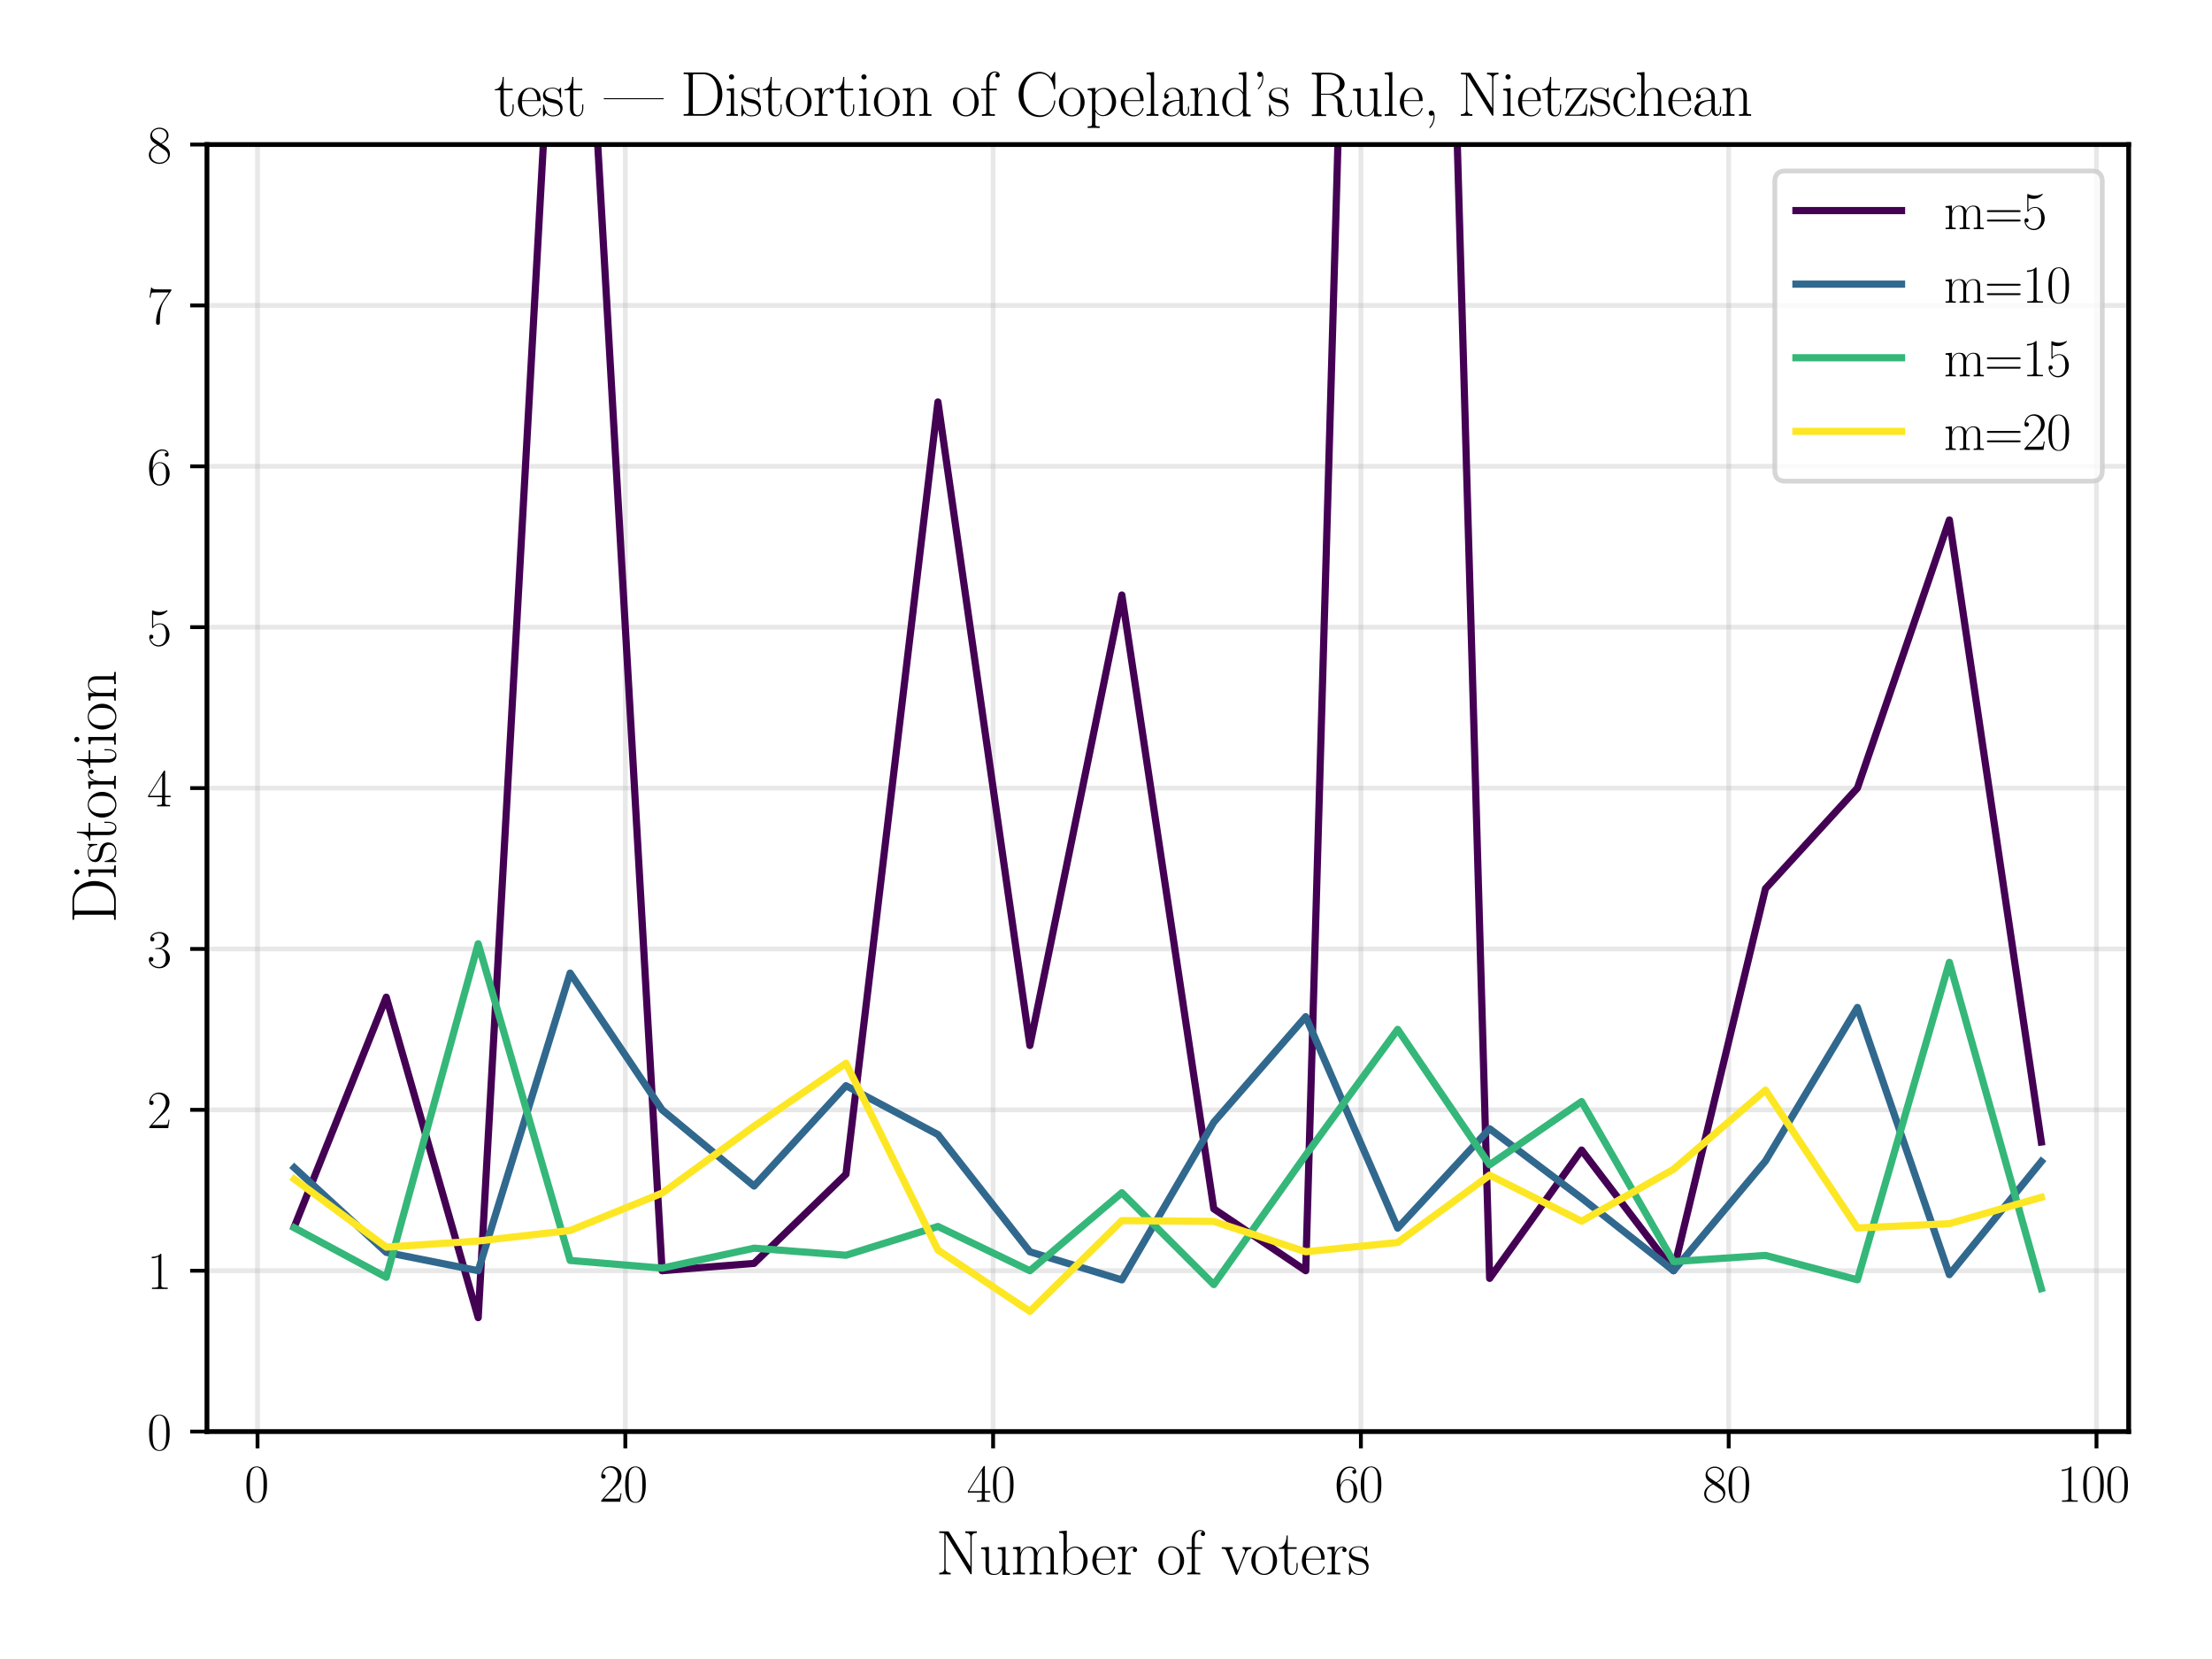 <?xml version="1.0" encoding="utf-8" standalone="no"?>
<!DOCTYPE svg PUBLIC "-//W3C//DTD SVG 1.1//EN"
  "http://www.w3.org/Graphics/SVG/1.1/DTD/svg11.dtd">
<svg xmlns:xlink="http://www.w3.org/1999/xlink" width="460.8pt" height="345.6pt" viewBox="0 0 460.8 345.6" xmlns="http://www.w3.org/2000/svg" version="1.1">
 <defs>
  <style type="text/css">*{stroke-linejoin: round; stroke-linecap: butt}</style>
 </defs>
 <g id="figure_1">
  <g id="patch_1">
   <path d="M 0 345.6 
L 460.8 345.6 
L 460.8 0 
L 0 0 
z
" style="fill: #ffffff"/>
  </g>
  <g id="axes_1">
   <g id="patch_2">
    <path d="M 43.112 298.226 
L 443.441 298.226 
L 443.441 30.114 
L 43.112 30.114 
z
" style="fill: #ffffff"/>
   </g>
   <g id="PolyCollection_1">
    <path d="M 61.309 255.572 
L 61.309 255.572 
L 80.463 207.738 
L 99.618 274.487 
L 118.772 -70.428 
L 137.927 264.712 
L 157.081 263.189 
L 176.236 244.604 
L 195.39 83.737 
L 214.545 217.793 
L 233.699 123.953 
L 252.854 251.822 
L 272.008 264.712 
L 291.163 -405.569 
L 310.317 266.308 
L 329.472 239.577 
L 348.626 264.712 
L 367.781 185.117 
L 386.935 164.17 
L 406.09 108.313 
L 425.244 237.901 
L 425.244 237.901 
L 425.244 237.901 
L 406.09 108.313 
L 386.935 164.17 
L 367.781 185.117 
L 348.626 264.712 
L 329.472 239.577 
L 310.317 266.308 
L 291.163 -405.569 
L 272.008 264.712 
L 252.854 251.822 
L 233.699 123.953 
L 214.545 217.793 
L 195.39 83.737 
L 176.236 244.604 
L 157.081 263.189 
L 137.927 264.712 
L 118.772 -70.428 
L 99.618 274.487 
L 80.463 207.738 
L 61.309 255.572 
z
" clip-path="url(#p82795c306a)" style="fill: #440154; fill-opacity: 0.2; stroke: #440154; stroke-opacity: 0.2"/>
   </g>
   <g id="PolyCollection_2">
    <defs>
     <path id="m42f9fbafd5" d="M 61.309 -102.337 
L 61.309 -102.337 
L 80.463 -84.718 
L 99.618 -80.888 
L 118.772 -142.889 
L 137.927 -114.402 
L 157.081 -98.527 
L 176.236 -119.429 
L 195.39 -109.246 
L 214.545 -84.83 
L 233.699 -78.973 
L 252.854 -111.824 
L 272.008 -133.805 
L 291.163 -89.759 
L 310.317 -110.459 
L 329.472 -96.023 
L 348.626 -80.888 
L 367.781 -103.738 
L 386.935 -135.729 
L 406.09 -80.07 
L 425.244 -103.629 
L 425.244 -103.629 
L 425.244 -103.629 
L 406.09 -80.07 
L 386.935 -135.729 
L 367.781 -103.738 
L 348.626 -80.888 
L 329.472 -96.023 
L 310.317 -110.459 
L 291.163 -89.759 
L 272.008 -133.805 
L 252.854 -111.824 
L 233.699 -78.973 
L 214.545 -84.83 
L 195.39 -109.246 
L 176.236 -119.429 
L 157.081 -98.527 
L 137.927 -114.402 
L 118.772 -142.889 
L 99.618 -80.888 
L 80.463 -84.718 
L 61.309 -102.337 
z
" style="stroke: #31688e; stroke-opacity: 0.2"/>
    </defs>
    <g clip-path="url(#p82795c306a)">
     <use xlink:href="#m42f9fbafd5" x="0" y="345.6" style="fill: #31688e; fill-opacity: 0.2; stroke: #31688e; stroke-opacity: 0.2"/>
    </g>
   </g>
   <g id="PolyCollection_3">
    <defs>
     <path id="mf0f7c6aa44" d="M 61.309 -89.825 
L 61.309 -89.825 
L 80.463 -79.52 
L 99.618 -148.997 
L 118.772 -83.027 
L 137.927 -81.428 
L 157.081 -85.58 
L 176.236 -84.11 
L 195.39 -90.104 
L 214.545 -80.888 
L 233.699 -97.137 
L 252.854 -77.998 
L 272.008 -104.976 
L 291.163 -131.159 
L 310.317 -102.958 
L 329.472 -116.12 
L 348.626 -82.785 
L 367.781 -84.079 
L 386.935 -78.991 
L 406.09 -145.123 
L 425.244 -77.164 
L 425.244 -77.164 
L 425.244 -77.164 
L 406.09 -145.123 
L 386.935 -78.991 
L 367.781 -84.079 
L 348.626 -82.785 
L 329.472 -116.12 
L 310.317 -102.958 
L 291.163 -131.159 
L 272.008 -104.976 
L 252.854 -77.998 
L 233.699 -97.137 
L 214.545 -80.888 
L 195.39 -90.104 
L 176.236 -84.11 
L 157.081 -85.58 
L 137.927 -81.428 
L 118.772 -83.027 
L 99.618 -148.997 
L 80.463 -79.52 
L 61.309 -89.825 
z
" style="stroke: #35b779; stroke-opacity: 0.2"/>
    </defs>
    <g clip-path="url(#p82795c306a)">
     <use xlink:href="#mf0f7c6aa44" x="0" y="345.6" style="fill: #35b779; fill-opacity: 0.2; stroke: #35b779; stroke-opacity: 0.2"/>
    </g>
   </g>
   <g id="PolyCollection_4">
    <defs>
     <path id="m99afc58ea3" d="M 61.309 -99.965 
L 61.309 -99.965 
L 80.463 -85.803 
L 99.618 -87.075 
L 118.772 -89.266 
L 137.927 -97.046 
L 157.081 -110.982 
L 176.236 -124.103 
L 195.39 -85.197 
L 214.545 -72.417 
L 233.699 -91.326 
L 252.854 -91.158 
L 272.008 -84.83 
L 291.163 -86.767 
L 310.317 -100.787 
L 329.472 -91.2 
L 348.626 -102.016 
L 367.781 -118.505 
L 386.935 -89.79 
L 406.09 -90.684 
L 425.244 -96.175 
L 425.244 -96.175 
L 425.244 -96.175 
L 406.09 -90.684 
L 386.935 -89.79 
L 367.781 -118.505 
L 348.626 -102.016 
L 329.472 -91.2 
L 310.317 -100.787 
L 291.163 -86.767 
L 272.008 -84.83 
L 252.854 -91.158 
L 233.699 -91.326 
L 214.545 -72.417 
L 195.39 -85.197 
L 176.236 -124.103 
L 157.081 -110.982 
L 137.927 -97.046 
L 118.772 -89.266 
L 99.618 -87.075 
L 80.463 -85.803 
L 61.309 -99.965 
z
" style="stroke: #fde725; stroke-opacity: 0.2"/>
    </defs>
    <g clip-path="url(#p82795c306a)">
     <use xlink:href="#m99afc58ea3" x="0" y="345.6" style="fill: #fde725; fill-opacity: 0.2; stroke: #fde725; stroke-opacity: 0.2"/>
    </g>
   </g>
   <g id="matplotlib.axis_1">
    <g id="xtick_1">
     <g id="line2d_1">
      <path d="M 53.647 298.226 
L 53.647 30.114 
" clip-path="url(#p82795c306a)" style="fill: none; stroke: #b0b0b0; stroke-opacity: 0.3; stroke-linecap: square"/>
     </g>
     <g id="line2d_2">
      <defs>
       <path id="m69ac34894f" d="M 0 0 
L 0 3.5 
" style="stroke: #000000; stroke-width: 0.8"/>
      </defs>
      <g>
       <use xlink:href="#m69ac34894f" x="53.647" y="298.226" style="stroke: #000000; stroke-width: 0.8"/>
      </g>
     </g>
     <g id="text_1">
      <!-- $\mathdefault{0}$ -->
      <g transform="translate(50.907 312.837) scale(0.11 -0.11)">
       <defs>
        <path id="CMR17-30" d="M 2688 2025 
C 2688 2416 2682 3080 2413 3591 
C 2176 4039 1798 4198 1466 4198 
C 1158 4198 768 4058 525 3597 
C 269 3118 243 2524 243 2025 
C 243 1661 250 1106 448 619 
C 723 -39 1216 -128 1466 -128 
C 1760 -128 2208 -7 2470 600 
C 2662 1042 2688 1559 2688 2025 
z
M 1466 -26 
C 1056 -26 813 325 723 812 
C 653 1188 653 1738 653 2096 
C 653 2588 653 2997 736 3387 
C 858 3929 1216 4096 1466 4096 
C 1728 4096 2067 3923 2189 3400 
C 2272 3036 2278 2607 2278 2096 
C 2278 1680 2278 1169 2202 792 
C 2067 95 1690 -26 1466 -26 
z
" transform="scale(0.016)"/>
       </defs>
       <use xlink:href="#CMR17-30" transform="scale(0.996)"/>
      </g>
     </g>
    </g>
    <g id="xtick_2">
     <g id="line2d_3">
      <path d="M 130.265 298.226 
L 130.265 30.114 
" clip-path="url(#p82795c306a)" style="fill: none; stroke: #b0b0b0; stroke-opacity: 0.3; stroke-linecap: square"/>
     </g>
     <g id="line2d_4">
      <g>
       <use xlink:href="#m69ac34894f" x="130.265" y="298.226" style="stroke: #000000; stroke-width: 0.8"/>
      </g>
     </g>
     <g id="text_2">
      <!-- $\mathdefault{20}$ -->
      <g transform="translate(124.785 312.837) scale(0.11 -0.11)">
       <defs>
        <path id="CMR17-32" d="M 2669 989 
L 2554 989 
C 2490 536 2438 459 2413 420 
C 2381 369 1920 369 1830 369 
L 602 369 
C 832 619 1280 1072 1824 1597 
C 2214 1967 2669 2402 2669 3035 
C 2669 3790 2067 4224 1395 4224 
C 691 4224 262 3604 262 3030 
C 262 2780 448 2748 525 2748 
C 589 2748 781 2787 781 3010 
C 781 3207 614 3264 525 3264 
C 486 3264 448 3258 422 3245 
C 544 3790 915 4058 1306 4058 
C 1862 4058 2227 3617 2227 3035 
C 2227 2479 1901 2000 1536 1584 
L 262 146 
L 262 0 
L 2515 0 
L 2669 989 
z
" transform="scale(0.016)"/>
       </defs>
       <use xlink:href="#CMR17-32" transform="scale(0.996)"/>
       <use xlink:href="#CMR17-30" transform="translate(45.69 0) scale(0.996)"/>
      </g>
     </g>
    </g>
    <g id="xtick_3">
     <g id="line2d_5">
      <path d="M 206.883 298.226 
L 206.883 30.114 
" clip-path="url(#p82795c306a)" style="fill: none; stroke: #b0b0b0; stroke-opacity: 0.3; stroke-linecap: square"/>
     </g>
     <g id="line2d_6">
      <g>
       <use xlink:href="#m69ac34894f" x="206.883" y="298.226" style="stroke: #000000; stroke-width: 0.8"/>
      </g>
     </g>
     <g id="text_3">
      <!-- $\mathdefault{40}$ -->
      <g transform="translate(201.403 312.837) scale(0.11 -0.11)">
       <defs>
        <path id="CMR17-34" d="M 2150 4122 
C 2150 4256 2144 4256 2029 4256 
L 128 1254 
L 128 1088 
L 1779 1088 
L 1779 457 
C 1779 224 1766 160 1318 160 
L 1197 160 
L 1197 0 
C 1402 0 1747 0 1965 0 
C 2182 0 2528 0 2733 0 
L 2733 160 
L 2611 160 
C 2163 160 2150 224 2150 457 
L 2150 1088 
L 2803 1088 
L 2803 1254 
L 2150 1254 
L 2150 4122 
z
M 1798 3703 
L 1798 1254 
L 256 1254 
L 1798 3703 
z
" transform="scale(0.016)"/>
       </defs>
       <use xlink:href="#CMR17-34" transform="scale(0.996)"/>
       <use xlink:href="#CMR17-30" transform="translate(45.69 0) scale(0.996)"/>
      </g>
     </g>
    </g>
    <g id="xtick_4">
     <g id="line2d_7">
      <path d="M 283.501 298.226 
L 283.501 30.114 
" clip-path="url(#p82795c306a)" style="fill: none; stroke: #b0b0b0; stroke-opacity: 0.3; stroke-linecap: square"/>
     </g>
     <g id="line2d_8">
      <g>
       <use xlink:href="#m69ac34894f" x="283.501" y="298.226" style="stroke: #000000; stroke-width: 0.8"/>
      </g>
     </g>
     <g id="text_4">
      <!-- $\mathdefault{60}$ -->
      <g transform="translate(278.022 312.837) scale(0.11 -0.11)">
       <defs>
        <path id="CMR17-36" d="M 678 2176 
C 678 3690 1395 4032 1811 4032 
C 1946 4032 2272 4009 2400 3776 
C 2298 3776 2106 3776 2106 3553 
C 2106 3381 2246 3323 2336 3323 
C 2394 3323 2566 3348 2566 3560 
C 2566 3954 2246 4179 1805 4179 
C 1043 4179 243 3390 243 1984 
C 243 253 966 -128 1478 -128 
C 2099 -128 2688 427 2688 1283 
C 2688 2081 2170 2662 1517 2662 
C 1126 2662 838 2407 678 1960 
L 678 2176 
z
M 1478 25 
C 691 25 691 1200 691 1436 
C 691 1896 909 2560 1504 2560 
C 1613 2560 1926 2560 2138 2120 
C 2253 1870 2253 1609 2253 1289 
C 2253 944 2253 690 2118 434 
C 1978 171 1773 25 1478 25 
z
" transform="scale(0.016)"/>
       </defs>
       <use xlink:href="#CMR17-36" transform="scale(0.996)"/>
       <use xlink:href="#CMR17-30" transform="translate(45.69 0) scale(0.996)"/>
      </g>
     </g>
    </g>
    <g id="xtick_5">
     <g id="line2d_9">
      <path d="M 360.119 298.226 
L 360.119 30.114 
" clip-path="url(#p82795c306a)" style="fill: none; stroke: #b0b0b0; stroke-opacity: 0.3; stroke-linecap: square"/>
     </g>
     <g id="line2d_10">
      <g>
       <use xlink:href="#m69ac34894f" x="360.119" y="298.226" style="stroke: #000000; stroke-width: 0.8"/>
      </g>
     </g>
     <g id="text_5">
      <!-- $\mathdefault{80}$ -->
      <g transform="translate(354.64 312.837) scale(0.11 -0.11)">
       <defs>
        <path id="CMR17-38" d="M 1741 2264 
C 2144 2467 2554 2773 2554 3263 
C 2554 3841 1990 4179 1472 4179 
C 890 4179 378 3759 378 3180 
C 378 3021 416 2747 666 2505 
C 730 2442 998 2251 1171 2130 
C 883 1983 211 1634 211 934 
C 211 279 838 -128 1459 -128 
C 2144 -128 2720 362 2720 1010 
C 2720 1590 2330 1857 2074 2029 
L 1741 2264 
z
M 902 2822 
C 851 2854 595 3051 595 3351 
C 595 3739 998 4032 1459 4032 
C 1965 4032 2336 3676 2336 3262 
C 2336 2669 1670 2331 1638 2331 
C 1632 2331 1626 2331 1574 2370 
L 902 2822 
z
M 2080 1519 
C 2176 1449 2483 1240 2483 851 
C 2483 381 2010 25 1472 25 
C 890 25 448 438 448 940 
C 448 1443 838 1862 1280 2060 
L 2080 1519 
z
" transform="scale(0.016)"/>
       </defs>
       <use xlink:href="#CMR17-38" transform="scale(0.996)"/>
       <use xlink:href="#CMR17-30" transform="translate(45.69 0) scale(0.996)"/>
      </g>
     </g>
    </g>
    <g id="xtick_6">
     <g id="line2d_11">
      <path d="M 436.737 298.226 
L 436.737 30.114 
" clip-path="url(#p82795c306a)" style="fill: none; stroke: #b0b0b0; stroke-opacity: 0.3; stroke-linecap: square"/>
     </g>
     <g id="line2d_12">
      <g>
       <use xlink:href="#m69ac34894f" x="436.737" y="298.226" style="stroke: #000000; stroke-width: 0.8"/>
      </g>
     </g>
     <g id="text_6">
      <!-- $\mathdefault{100}$ -->
      <g transform="translate(428.518 312.837) scale(0.11 -0.11)">
       <defs>
        <path id="CMR17-31" d="M 1702 4058 
C 1702 4192 1696 4192 1606 4192 
C 1357 3916 979 3827 621 3827 
C 602 3827 570 3827 563 3808 
C 557 3795 557 3782 557 3648 
C 755 3648 1088 3686 1344 3839 
L 1344 461 
C 1344 236 1331 160 781 160 
L 589 160 
L 589 0 
C 896 0 1216 0 1523 0 
C 1830 0 2150 0 2458 0 
L 2458 160 
L 2266 160 
C 1715 160 1702 230 1702 458 
L 1702 4058 
z
" transform="scale(0.016)"/>
       </defs>
       <use xlink:href="#CMR17-31" transform="scale(0.996)"/>
       <use xlink:href="#CMR17-30" transform="translate(45.69 0) scale(0.996)"/>
       <use xlink:href="#CMR17-30" transform="translate(91.381 0) scale(0.996)"/>
      </g>
     </g>
    </g>
    <g id="text_7">
     <!-- Number of voters -->
     <g transform="translate(194.984 327.962) scale(0.13 -0.13)">
      <defs>
       <path id="CMR17-4e" d="M 1312 4250 
C 1267 4320 1261 4320 1139 4320 
L 326 4320 
L 326 4160 
L 448 4160 
C 704 4160 819 4129 838 4122 
L 838 610 
C 838 451 838 153 326 153 
L 326 -13 
C 474 0 742 0 902 0 
C 1062 0 1331 0 1478 -13 
L 1478 153 
C 966 153 966 451 966 610 
L 966 4033 
C 1011 3995 1011 3982 1056 3919 
L 3430 76 
C 3475 0 3494 0 3526 0 
C 3590 0 3590 19 3590 139 
L 3590 3705 
C 3590 3863 3590 4160 4102 4160 
L 4102 4326 
C 3955 4320 3686 4320 3526 4320 
C 3366 4320 3098 4320 2950 4326 
L 2950 4160 
C 3462 4160 3462 3862 3462 3703 
L 3462 763 
L 1312 4250 
z
" transform="scale(0.016)"/>
       <path id="CMR17-75" d="M 1882 2693 
L 1882 2528 
C 2259 2528 2317 2489 2317 2186 
L 2317 1032 
C 2317 500 2029 38 1555 38 
C 1030 38 986 348 986 678 
L 986 2763 
L 211 2693 
L 211 2528 
C 467 2528 640 2528 646 2274 
L 646 1058 
C 646 633 646 361 813 183 
C 896 101 1056 -64 1517 -64 
C 2061 -64 2272 377 2323 506 
L 2330 506 
L 2330 -63 
L 3091 -63 
L 3091 128 
C 2714 128 2656 166 2656 473 
L 2656 2763 
L 1882 2693 
z
" transform="scale(0.016)"/>
       <path id="CMR17-6d" d="M 4326 1933 
C 4326 2252 4269 2790 3507 2790 
C 3072 2790 2771 2496 2656 2151 
L 2650 2151 
C 2573 2676 2195 2790 1837 2790 
C 1331 2790 1069 2400 973 2144 
L 966 2144 
L 966 2790 
L 211 2720 
L 211 2554 
C 589 2554 646 2515 646 2208 
L 646 428 
C 646 184 621 153 211 153 
L 211 -13 
C 365 0 646 0 813 0 
C 979 0 1267 0 1421 -13 
L 1421 153 
C 1011 153 986 178 986 428 
L 986 1658 
C 986 2247 1344 2688 1792 2688 
C 2266 2688 2317 2266 2317 1958 
L 2317 428 
C 2317 184 2291 153 1882 153 
L 1882 -13 
C 2035 0 2317 0 2483 0 
C 2650 0 2938 0 3091 -13 
L 3091 153 
C 2682 153 2656 178 2656 428 
L 2656 1658 
C 2656 2247 3014 2688 3462 2688 
C 3936 2688 3987 2266 3987 1958 
L 3987 428 
C 3987 184 3962 153 3552 153 
L 3552 -13 
C 3706 0 3987 0 4154 0 
C 4320 0 4608 0 4762 -13 
L 4762 153 
C 4352 153 4326 178 4326 428 
L 4326 1933 
z
" transform="scale(0.016)"/>
       <path id="CMR17-62" d="M 960 4396 
L 198 4326 
L 198 4160 
C 576 4160 634 4122 634 3817 
L 634 -13 
L 749 -13 
L 934 441 
C 1120 141 1395 -64 1766 -64 
C 2406 -64 3053 500 3053 1370 
C 3053 2188 2477 2790 1830 2790 
C 1434 2790 1152 2579 960 2330 
L 960 4396 
z
M 973 2004 
C 973 2118 973 2138 1062 2272 
C 1312 2657 1670 2688 1792 2688 
C 1984 2688 2643 2585 2643 1376 
C 2643 108 1888 38 1734 38 
C 1536 38 1248 114 1043 486 
C 973 608 973 621 973 735 
L 973 2004 
z
" transform="scale(0.016)"/>
       <path id="CMR17-65" d="M 2438 1472 
C 2464 1498 2464 1511 2464 1576 
C 2464 2238 2118 2816 1389 2816 
C 710 2816 173 2169 173 1383 
C 173 551 781 -64 1459 -64 
C 2176 -64 2458 607 2458 740 
C 2458 784 2419 784 2406 784 
C 2362 784 2355 771 2330 696 
C 2189 265 1837 51 1504 51 
C 1229 51 954 203 781 480 
C 582 803 582 1176 582 1472 
L 2438 1472 
z
M 589 1568 
C 634 2505 1126 2714 1382 2714 
C 1818 2714 2112 2297 2118 1568 
L 589 1568 
z
" transform="scale(0.016)"/>
       <path id="CMR17-72" d="M 960 1497 
C 960 2112 1222 2688 1702 2688 
C 1747 2688 1792 2682 1837 2662 
C 1837 2662 1696 2617 1696 2452 
C 1696 2298 1818 2234 1914 2234 
C 1990 2234 2131 2279 2131 2458 
C 2131 2663 1926 2790 1709 2790 
C 1222 2790 1011 2317 947 2093 
L 941 2093 
L 941 2790 
L 198 2720 
L 198 2554 
C 576 2554 634 2515 634 2208 
L 634 428 
C 634 184 608 153 198 153 
L 198 -13 
C 352 0 646 0 813 0 
C 998 0 1325 0 1498 -13 
L 1498 153 
C 1037 153 960 153 960 440 
L 960 1497 
z
" transform="scale(0.016)"/>
       <path id="CMR17-6f" d="M 2758 1356 
C 2758 2176 2163 2816 1466 2816 
C 768 2816 173 2176 173 1356 
C 173 551 768 -64 1466 -64 
C 2163 -64 2758 551 2758 1356 
z
M 1466 51 
C 1165 51 909 230 762 480 
C 602 767 582 1126 582 1408 
C 582 1677 595 2010 762 2298 
C 890 2509 1139 2714 1466 2714 
C 1754 2714 1997 2554 2150 2330 
C 2349 2029 2349 1607 2349 1408 
C 2349 1158 2336 775 2163 467 
C 1984 173 1709 51 1466 51 
z
" transform="scale(0.016)"/>
       <path id="CMR17-66" d="M 979 2560 
L 1709 2560 
L 1709 2725 
L 966 2725 
L 966 3494 
C 966 4022 1235 4352 1510 4352 
C 1594 4352 1690 4327 1754 4282 
C 1702 4269 1568 4225 1568 4067 
C 1568 3901 1696 3850 1786 3850 
C 1875 3850 2003 3901 2003 4067 
C 2003 4308 1773 4454 1517 4454 
C 1152 4454 653 4156 653 3481 
L 653 2725 
L 141 2725 
L 141 2560 
L 653 2560 
L 653 427 
C 653 184 627 153 218 153 
L 218 -13 
C 371 0 666 0 832 0 
C 1018 0 1344 0 1517 -13 
L 1517 153 
C 1056 153 979 153 979 439 
L 979 2560 
z
" transform="scale(0.016)"/>
       <path id="CMR17-76" d="M 2502 2163 
C 2560 2304 2662 2560 3034 2560 
L 3034 2726 
C 2912 2726 2752 2726 2630 2726 
C 2496 2726 2285 2726 2157 2732 
L 2157 2566 
C 2317 2553 2406 2477 2406 2311 
C 2406 2253 2406 2240 2368 2151 
L 1664 377 
L 902 2286 
C 864 2369 864 2381 864 2407 
C 864 2560 1075 2560 1171 2560 
L 1171 2732 
C 1018 2726 736 2726 576 2726 
C 403 2726 205 2726 64 2732 
L 64 2560 
C 307 2560 442 2560 518 2362 
L 1446 44 
C 1485 -51 1491 -64 1549 -64 
C 1606 -64 1613 -51 1651 44 
L 2502 2163 
z
" transform="scale(0.016)"/>
       <path id="CMR17-74" d="M 966 2560 
L 1862 2560 
L 1862 2725 
L 966 2725 
L 966 3904 
L 851 3904 
C 838 3245 614 2668 70 2668 
L 70 2560 
L 627 2560 
L 627 771 
C 627 650 627 -64 1370 -64 
C 1747 -64 1965 306 1965 777 
L 1965 1140 
L 1850 1140 
L 1850 783 
C 1850 344 1677 51 1408 51 
C 1222 51 966 178 966 758 
L 966 2560 
z
" transform="scale(0.016)"/>
       <path id="CMR17-73" d="M 1978 2697 
C 1978 2813 1971 2819 1933 2819 
C 1907 2819 1901 2813 1824 2717 
C 1805 2691 1747 2626 1728 2601 
C 1523 2819 1235 2819 1126 2819 
C 416 2819 160 2447 160 2076 
C 160 1498 813 1365 998 1325 
C 1402 1243 1542 1217 1677 1101 
C 1760 1025 1901 884 1901 654 
C 1901 384 1747 38 1158 38 
C 602 38 403 460 288 1021 
C 269 1110 269 1117 218 1117 
C 166 1117 160 1110 160 983 
L 160 63 
C 160 -51 166 -58 205 -58 
C 237 -58 243 -51 275 0 
C 314 57 410 211 448 276 
C 576 103 800 -64 1158 -64 
C 1792 -64 2131 283 2131 784 
C 2131 1112 1958 1285 1875 1362 
C 1683 1561 1459 1606 1190 1657 
C 838 1735 390 1825 390 2217 
C 390 2383 480 2737 1126 2737 
C 1811 2737 1850 2094 1862 1888 
C 1869 1856 1901 1849 1920 1849 
C 1978 1849 1978 1869 1978 1978 
L 1978 2697 
z
" transform="scale(0.016)"/>
      </defs>
      <use xlink:href="#CMR17-4e" transform="scale(0.996)"/>
      <use xlink:href="#CMR17-75" transform="translate(69.072 0) scale(0.996)"/>
      <use xlink:href="#CMR17-6d" transform="translate(119.968 0) scale(0.996)"/>
      <use xlink:href="#CMR17-62" transform="translate(194.285 0) scale(0.996)"/>
      <use xlink:href="#CMR17-65" transform="translate(247.783 0) scale(0.996)"/>
      <use xlink:href="#CMR17-72" transform="translate(288.268 0) scale(0.996)"/>
      <use xlink:href="#CMR17-6f" transform="translate(353.625 0) scale(0.996)"/>
      <use xlink:href="#CMR17-66" transform="translate(399.316 0) scale(0.996)"/>
      <use xlink:href="#CMR17-76" transform="translate(456.865 0) scale(0.996)"/>
      <use xlink:href="#CMR17-6f" transform="translate(502.556 0) scale(0.996)"/>
      <use xlink:href="#CMR17-74" transform="translate(548.246 0) scale(0.996)"/>
      <use xlink:href="#CMR17-65" transform="translate(583.527 0) scale(0.996)"/>
      <use xlink:href="#CMR17-72" transform="translate(624.012 0) scale(0.996)"/>
      <use xlink:href="#CMR17-73" transform="translate(659.293 0) scale(0.996)"/>
     </g>
    </g>
   </g>
   <g id="matplotlib.axis_2">
    <g id="ytick_1">
     <g id="line2d_13">
      <path d="M 43.112 298.226 
L 443.441 298.226 
" clip-path="url(#p82795c306a)" style="fill: none; stroke: #b0b0b0; stroke-opacity: 0.3; stroke-linecap: square"/>
     </g>
     <g id="line2d_14">
      <defs>
       <path id="m4cbd71f988" d="M 0 0 
L -3.5 0 
" style="stroke: #000000; stroke-width: 0.8"/>
      </defs>
      <g>
       <use xlink:href="#m4cbd71f988" x="43.112" y="298.226" style="stroke: #000000; stroke-width: 0.8"/>
      </g>
     </g>
     <g id="text_8">
      <!-- $\mathdefault{0}$ -->
      <g transform="translate(30.632 302.032) scale(0.11 -0.11)">
       <use xlink:href="#CMR17-30" transform="scale(0.996)"/>
      </g>
     </g>
    </g>
    <g id="ytick_2">
     <g id="line2d_15">
      <path d="M 43.112 264.712 
L 443.441 264.712 
" clip-path="url(#p82795c306a)" style="fill: none; stroke: #b0b0b0; stroke-opacity: 0.3; stroke-linecap: square"/>
     </g>
     <g id="line2d_16">
      <g>
       <use xlink:href="#m4cbd71f988" x="43.112" y="264.712" style="stroke: #000000; stroke-width: 0.8"/>
      </g>
     </g>
     <g id="text_9">
      <!-- $\mathdefault{1}$ -->
      <g transform="translate(30.632 268.518) scale(0.11 -0.11)">
       <use xlink:href="#CMR17-31" transform="scale(0.996)"/>
      </g>
     </g>
    </g>
    <g id="ytick_3">
     <g id="line2d_17">
      <path d="M 43.112 231.198 
L 443.441 231.198 
" clip-path="url(#p82795c306a)" style="fill: none; stroke: #b0b0b0; stroke-opacity: 0.3; stroke-linecap: square"/>
     </g>
     <g id="line2d_18">
      <g>
       <use xlink:href="#m4cbd71f988" x="43.112" y="231.198" style="stroke: #000000; stroke-width: 0.8"/>
      </g>
     </g>
     <g id="text_10">
      <!-- $\mathdefault{2}$ -->
      <g transform="translate(30.632 235.003) scale(0.11 -0.11)">
       <use xlink:href="#CMR17-32" transform="scale(0.996)"/>
      </g>
     </g>
    </g>
    <g id="ytick_4">
     <g id="line2d_19">
      <path d="M 43.112 197.684 
L 443.441 197.684 
" clip-path="url(#p82795c306a)" style="fill: none; stroke: #b0b0b0; stroke-opacity: 0.3; stroke-linecap: square"/>
     </g>
     <g id="line2d_20">
      <g>
       <use xlink:href="#m4cbd71f988" x="43.112" y="197.684" style="stroke: #000000; stroke-width: 0.8"/>
      </g>
     </g>
     <g id="text_11">
      <!-- $\mathdefault{3}$ -->
      <g transform="translate(30.632 201.489) scale(0.11 -0.11)">
       <defs>
        <path id="CMR17-33" d="M 1414 2157 
C 1984 2157 2234 1662 2234 1090 
C 2234 320 1824 25 1453 25 
C 1114 25 563 194 390 693 
C 422 680 454 680 486 680 
C 640 680 755 782 755 948 
C 755 1133 614 1216 486 1216 
C 378 1216 211 1165 211 926 
C 211 335 787 -128 1466 -128 
C 2176 -128 2720 430 2720 1085 
C 2720 1707 2208 2157 1600 2227 
C 2086 2328 2554 2756 2554 3329 
C 2554 3820 2048 4179 1472 4179 
C 890 4179 378 3829 378 3329 
C 378 3110 544 3072 627 3072 
C 762 3072 877 3155 877 3321 
C 877 3486 762 3569 627 3569 
C 602 3569 570 3569 544 3557 
C 730 3959 1235 4032 1459 4032 
C 1683 4032 2106 3925 2106 3320 
C 2106 3143 2080 2828 1862 2550 
C 1670 2304 1453 2304 1242 2284 
C 1210 2284 1062 2269 1037 2269 
C 992 2263 966 2257 966 2208 
C 966 2163 973 2157 1101 2157 
L 1414 2157 
z
" transform="scale(0.016)"/>
       </defs>
       <use xlink:href="#CMR17-33" transform="scale(0.996)"/>
      </g>
     </g>
    </g>
    <g id="ytick_5">
     <g id="line2d_21">
      <path d="M 43.112 164.17 
L 443.441 164.17 
" clip-path="url(#p82795c306a)" style="fill: none; stroke: #b0b0b0; stroke-opacity: 0.3; stroke-linecap: square"/>
     </g>
     <g id="line2d_22">
      <g>
       <use xlink:href="#m4cbd71f988" x="43.112" y="164.17" style="stroke: #000000; stroke-width: 0.8"/>
      </g>
     </g>
     <g id="text_12">
      <!-- $\mathdefault{4}$ -->
      <g transform="translate(30.632 167.975) scale(0.11 -0.11)">
       <use xlink:href="#CMR17-34" transform="scale(0.996)"/>
      </g>
     </g>
    </g>
    <g id="ytick_6">
     <g id="line2d_23">
      <path d="M 43.112 130.656 
L 443.441 130.656 
" clip-path="url(#p82795c306a)" style="fill: none; stroke: #b0b0b0; stroke-opacity: 0.3; stroke-linecap: square"/>
     </g>
     <g id="line2d_24">
      <g>
       <use xlink:href="#m4cbd71f988" x="43.112" y="130.656" style="stroke: #000000; stroke-width: 0.8"/>
      </g>
     </g>
     <g id="text_13">
      <!-- $\mathdefault{5}$ -->
      <g transform="translate(30.632 134.461) scale(0.11 -0.11)">
       <defs>
        <path id="CMR17-35" d="M 730 3692 
C 794 3666 1056 3584 1325 3584 
C 1920 3584 2246 3911 2432 4100 
C 2432 4157 2432 4192 2394 4192 
C 2387 4192 2374 4192 2323 4163 
C 2099 4058 1837 3973 1517 3973 
C 1325 3973 1037 3999 723 4139 
C 653 4171 640 4171 634 4171 
C 602 4171 595 4164 595 4037 
L 595 2203 
C 595 2089 595 2057 659 2057 
C 691 2057 704 2070 736 2114 
C 941 2401 1222 2522 1542 2522 
C 1766 2522 2246 2382 2246 1289 
C 2246 1085 2246 715 2054 421 
C 1894 159 1645 25 1370 25 
C 947 25 518 320 403 814 
C 429 807 480 795 506 795 
C 589 795 749 840 749 1038 
C 749 1210 627 1280 506 1280 
C 358 1280 262 1190 262 1011 
C 262 454 704 -128 1382 -128 
C 2042 -128 2669 440 2669 1264 
C 2669 2030 2170 2624 1549 2624 
C 1222 2624 947 2503 730 2274 
L 730 3692 
z
" transform="scale(0.016)"/>
       </defs>
       <use xlink:href="#CMR17-35" transform="scale(0.996)"/>
      </g>
     </g>
    </g>
    <g id="ytick_7">
     <g id="line2d_25">
      <path d="M 43.112 97.142 
L 443.441 97.142 
" clip-path="url(#p82795c306a)" style="fill: none; stroke: #b0b0b0; stroke-opacity: 0.3; stroke-linecap: square"/>
     </g>
     <g id="line2d_26">
      <g>
       <use xlink:href="#m4cbd71f988" x="43.112" y="97.142" style="stroke: #000000; stroke-width: 0.8"/>
      </g>
     </g>
     <g id="text_14">
      <!-- $\mathdefault{6}$ -->
      <g transform="translate(30.632 100.947) scale(0.11 -0.11)">
       <use xlink:href="#CMR17-36" transform="scale(0.996)"/>
      </g>
     </g>
    </g>
    <g id="ytick_8">
     <g id="line2d_27">
      <path d="M 43.112 63.628 
L 443.441 63.628 
" clip-path="url(#p82795c306a)" style="fill: none; stroke: #b0b0b0; stroke-opacity: 0.3; stroke-linecap: square"/>
     </g>
     <g id="line2d_28">
      <g>
       <use xlink:href="#m4cbd71f988" x="43.112" y="63.628" style="stroke: #000000; stroke-width: 0.8"/>
      </g>
     </g>
     <g id="text_15">
      <!-- $\mathdefault{7}$ -->
      <g transform="translate(30.632 67.433) scale(0.11 -0.11)">
       <defs>
        <path id="CMR17-37" d="M 2886 3941 
L 2886 4081 
L 1382 4081 
C 634 4081 621 4165 595 4288 
L 480 4288 
L 294 3094 
L 410 3094 
C 429 3215 474 3540 550 3661 
C 589 3712 1062 3712 1171 3712 
L 2579 3712 
L 1869 2661 
C 1395 1954 1069 999 1069 165 
C 1069 89 1069 -128 1299 -128 
C 1530 -128 1530 89 1530 171 
L 1530 465 
C 1530 1508 1709 2196 2003 2636 
L 2886 3941 
z
" transform="scale(0.016)"/>
       </defs>
       <use xlink:href="#CMR17-37" transform="scale(0.996)"/>
      </g>
     </g>
    </g>
    <g id="ytick_9">
     <g id="line2d_29">
      <path d="M 43.112 30.114 
L 443.441 30.114 
" clip-path="url(#p82795c306a)" style="fill: none; stroke: #b0b0b0; stroke-opacity: 0.3; stroke-linecap: square"/>
     </g>
     <g id="line2d_30">
      <g>
       <use xlink:href="#m4cbd71f988" x="43.112" y="30.114" style="stroke: #000000; stroke-width: 0.8"/>
      </g>
     </g>
     <g id="text_16">
      <!-- $\mathdefault{8}$ -->
      <g transform="translate(30.632 33.919) scale(0.11 -0.11)">
       <use xlink:href="#CMR17-38" transform="scale(0.996)"/>
      </g>
     </g>
    </g>
    <g id="text_17">
     <!-- Distortion -->
     <g transform="translate(24.114 192.297) rotate(-90) scale(0.13 -0.13)">
      <defs>
       <path id="CMR17-44" d="M 333 4352 
L 333 4186 
C 774 4186 845 4186 845 3900 
L 845 452 
C 845 166 774 166 333 166 
L 333 0 
L 2368 0 
C 3398 0 4224 943 4224 2141 
C 4224 3346 3411 4352 2368 4352 
L 333 4352 
z
M 1523 166 
C 1267 166 1254 197 1254 414 
L 1254 3938 
C 1254 4155 1267 4186 1523 4186 
L 2240 4186 
C 2771 4186 3750 3874 3750 2141 
C 3750 1242 3488 879 3366 707 
C 3213 510 2848 166 2240 166 
L 1523 166 
z
" transform="scale(0.016)"/>
       <path id="CMR17-69" d="M 992 3909 
C 992 4049 877 4170 730 4170 
C 589 4170 467 4056 467 3909 
C 467 3769 582 3648 730 3648 
C 870 3648 992 3763 992 3909 
z
M 243 2706 
L 243 2541 
C 602 2541 653 2502 653 2197 
L 653 427 
C 653 184 627 153 218 153 
L 218 -13 
C 371 0 646 0 806 0 
C 960 0 1222 0 1370 -13 
L 1370 153 
C 992 153 979 191 979 420 
L 979 2776 
L 243 2706 
z
" transform="scale(0.016)"/>
       <path id="CMR17-6e" d="M 2656 1933 
C 2656 2259 2592 2790 1837 2790 
C 1331 2790 1069 2400 973 2144 
L 966 2144 
L 966 2790 
L 211 2720 
L 211 2554 
C 589 2554 646 2515 646 2208 
L 646 428 
C 646 184 621 153 211 153 
L 211 -13 
C 365 0 646 0 813 0 
C 979 0 1267 0 1421 -13 
L 1421 153 
C 1011 153 986 178 986 428 
L 986 1658 
C 986 2247 1344 2688 1792 2688 
C 2266 2688 2317 2266 2317 1958 
L 2317 428 
C 2317 184 2291 153 1882 153 
L 1882 -13 
C 2035 0 2317 0 2483 0 
C 2650 0 2938 0 3091 -13 
L 3091 153 
C 2682 153 2656 178 2656 428 
L 2656 1933 
z
" transform="scale(0.016)"/>
      </defs>
      <use xlink:href="#CMR17-44" transform="scale(0.996)"/>
      <use xlink:href="#CMR17-69" transform="translate(70.394 0) scale(0.996)"/>
      <use xlink:href="#CMR17-73" transform="translate(95.265 0) scale(0.996)"/>
      <use xlink:href="#CMR17-74" transform="translate(131.066 0) scale(0.996)"/>
      <use xlink:href="#CMR17-6f" transform="translate(166.347 0) scale(0.996)"/>
      <use xlink:href="#CMR17-72" transform="translate(212.037 0) scale(0.996)"/>
      <use xlink:href="#CMR17-74" transform="translate(247.318 0) scale(0.996)"/>
      <use xlink:href="#CMR17-69" transform="translate(282.599 0) scale(0.996)"/>
      <use xlink:href="#CMR17-6f" transform="translate(307.47 0) scale(0.996)"/>
      <use xlink:href="#CMR17-6e" transform="translate(353.16 0) scale(0.996)"/>
     </g>
    </g>
   </g>
   <g id="line2d_31">
    <path d="M 61.309 255.572 
L 80.463 207.738 
L 99.618 274.487 
L 114.917 -1 
M 122.74 -1 
L 137.927 264.712 
L 157.081 263.189 
L 176.236 244.604 
L 195.39 83.737 
L 214.545 217.793 
L 233.699 123.953 
L 252.854 251.822 
L 272.008 264.712 
L 279.602 -1 
M 302.697 -1 
L 310.317 266.308 
L 329.472 239.577 
L 348.626 264.712 
L 367.781 185.117 
L 386.935 164.17 
L 406.09 108.313 
L 425.244 237.901 
" clip-path="url(#p82795c306a)" style="fill: none; stroke: #440154; stroke-width: 1.5; stroke-linecap: square"/>
   </g>
   <g id="line2d_32">
    <path d="M 61.309 243.263 
L 80.463 260.882 
L 99.618 264.712 
L 118.772 202.711 
L 137.927 231.198 
L 157.081 247.073 
L 176.236 226.171 
L 195.39 236.354 
L 214.545 260.77 
L 233.699 266.627 
L 252.854 233.776 
L 272.008 211.795 
L 291.163 255.841 
L 310.317 235.141 
L 329.472 249.577 
L 348.626 264.712 
L 367.781 241.862 
L 386.935 209.871 
L 406.09 265.53 
L 425.244 241.971 
" clip-path="url(#p82795c306a)" style="fill: none; stroke: #31688e; stroke-width: 1.5; stroke-linecap: square"/>
   </g>
   <g id="line2d_33">
    <path d="M 61.309 255.775 
L 80.463 266.08 
L 99.618 196.603 
L 118.772 262.573 
L 137.927 264.172 
L 157.081 260.02 
L 176.236 261.49 
L 195.39 255.496 
L 214.545 264.712 
L 233.699 248.463 
L 252.854 267.602 
L 272.008 240.624 
L 291.163 214.441 
L 310.317 242.642 
L 329.472 229.48 
L 348.626 262.815 
L 367.781 261.521 
L 386.935 266.609 
L 406.09 200.477 
L 425.244 268.436 
" clip-path="url(#p82795c306a)" style="fill: none; stroke: #35b779; stroke-width: 1.5; stroke-linecap: square"/>
   </g>
   <g id="line2d_34">
    <path d="M 61.309 245.635 
L 80.463 259.797 
L 99.618 258.525 
L 118.772 256.334 
L 137.927 248.554 
L 157.081 234.618 
L 176.236 221.497 
L 195.39 260.403 
L 214.545 273.183 
L 233.699 254.274 
L 252.854 254.442 
L 272.008 260.77 
L 291.163 258.833 
L 310.317 244.813 
L 329.472 254.4 
L 348.626 243.584 
L 367.781 227.095 
L 386.935 255.81 
L 406.09 254.916 
L 425.244 249.425 
" clip-path="url(#p82795c306a)" style="fill: none; stroke: #fde725; stroke-width: 1.5; stroke-linecap: square"/>
   </g>
   <g id="patch_3">
    <path d="M 43.112 298.226 
L 43.112 30.114 
" style="fill: none; stroke: #000000; stroke-linejoin: miter; stroke-linecap: square"/>
   </g>
   <g id="patch_4">
    <path d="M 443.441 298.226 
L 443.441 30.114 
" style="fill: none; stroke: #000000; stroke-linejoin: miter; stroke-linecap: square"/>
   </g>
   <g id="patch_5">
    <path d="M 43.112 298.226 
L 443.441 298.226 
" style="fill: none; stroke: #000000; stroke-linejoin: miter; stroke-linecap: square"/>
   </g>
   <g id="patch_6">
    <path d="M 43.112 30.114 
L 443.441 30.114 
" style="fill: none; stroke: #000000; stroke-linejoin: miter; stroke-linecap: square"/>
   </g>
   <g id="text_18">
    <!-- test - - - Distortion of Copeland's Rule, Nietzschean -->
    <g transform="translate(102.939 24.114) scale(0.13 -0.13)">
     <defs>
      <path id="CMR17-7c" d="M 5939 1664 
L 5939 1766 
L -77 1766 
L -77 1664 
L 5939 1664 
z
" transform="scale(0.016)"/>
      <path id="CMR17-43" d="M 3974 4289 
C 3974 4403 3968 4410 3930 4410 
C 3904 4410 3898 4403 3853 4327 
L 3571 3792 
C 3258 4187 2874 4416 2381 4416 
C 1286 4416 294 3456 294 2148 
C 294 826 1286 -128 2387 -128 
C 3366 -128 3974 730 3974 1461 
C 3974 1524 3974 1550 3917 1550 
C 3866 1550 3866 1531 3859 1474 
C 3808 585 3168 38 2477 38 
C 1824 38 781 495 781 2147 
C 781 3805 1843 4250 2464 4250 
C 3187 4250 3712 3628 3834 2745 
C 3846 2668 3846 2655 3904 2655 
C 3974 2655 3974 2668 3974 2783 
L 3974 4289 
z
" transform="scale(0.016)"/>
      <path id="CMR17-70" d="M 1408 -1063 
C 998 -1063 973 -1037 973 -789 
L 973 402 
C 1158 134 1427 -38 1766 -38 
C 2406 -38 3053 523 3053 1388 
C 3053 2191 2496 2802 1837 2802 
C 1453 2802 1139 2592 960 2338 
L 960 2802 
L 198 2732 
L 198 2567 
C 576 2567 634 2528 634 2223 
L 634 -789 
C 634 -1031 608 -1063 198 -1063 
L 198 -1228 
C 352 -1216 634 -1216 800 -1216 
C 966 -1216 1254 -1216 1408 -1228 
L 1408 -1063 
z
M 973 2012 
C 973 2102 973 2235 1222 2471 
C 1254 2497 1472 2688 1792 2688 
C 2259 2688 2643 2108 2643 1382 
C 2643 656 2234 64 1728 64 
C 1498 64 1248 172 1056 472 
C 973 612 973 650 973 752 
L 973 2012 
z
" transform="scale(0.016)"/>
      <path id="CMR17-6c" d="M 979 4396 
L 218 4326 
L 218 4160 
C 595 4160 653 4122 653 3817 
L 653 426 
C 653 184 627 153 218 153 
L 218 -13 
C 371 0 653 0 813 0 
C 979 0 1261 0 1414 -13 
L 1414 153 
C 1005 153 979 178 979 426 
L 979 4396 
z
" transform="scale(0.016)"/>
      <path id="CMR17-61" d="M 2304 1653 
C 2304 2072 2304 2294 2035 2543 
C 1798 2752 1523 2816 1306 2816 
C 800 2816 435 2407 435 1971 
C 435 1728 627 1728 666 1728 
C 749 1728 896 1778 896 1954 
C 896 2112 774 2181 666 2181 
C 640 2181 608 2174 589 2168 
C 723 2592 1069 2714 1293 2714 
C 1613 2714 1965 2429 1965 1885 
L 1965 1600 
C 1587 1600 1133 1549 774 1357 
C 371 1133 256 813 256 570 
C 256 77 832 -64 1171 -64 
C 1523 -64 1850 139 1990 511 
C 2003 233 2182 -18 2464 -18 
C 2598 -18 2938 70 2938 567 
L 2938 920 
L 2822 920 
L 2822 562 
C 2822 178 2650 128 2566 128 
C 2304 128 2304 458 2304 738 
L 2304 1653 
z
M 1965 870 
C 1965 317 1568 38 1216 38 
C 896 38 646 275 646 570 
C 646 761 730 1100 1101 1305 
C 1408 1478 1760 1504 1965 1504 
L 1965 870 
z
" transform="scale(0.016)"/>
      <path id="CMR17-64" d="M 1869 4326 
L 1869 4160 
C 2246 4160 2304 4122 2304 3820 
L 2304 2345 
C 2278 2377 2016 2790 1498 2790 
C 845 2790 211 2208 211 1364 
C 211 525 806 -64 1434 -64 
C 1978 -64 2259 337 2291 380 
L 2291 -63 
L 3066 -63 
L 3066 128 
C 2688 128 2630 166 2630 473 
L 2630 4396 
L 1869 4326 
z
M 2291 755 
C 2291 563 2176 390 2029 262 
C 1811 70 1594 38 1472 38 
C 1286 38 621 134 621 1356 
C 621 2612 1363 2688 1530 2688 
C 1824 2688 2061 2522 2208 2291 
C 2291 2157 2291 2138 2291 2023 
L 2291 755 
z
" transform="scale(0.016)"/>
      <path id="CMR17-27" d="M 1024 4025 
C 1037 3955 1043 3929 1043 3820 
C 1043 3415 883 3042 634 2778 
C 608 2752 595 2733 595 2707 
C 595 2681 621 2656 646 2656 
C 691 2656 1146 3105 1146 3811 
C 1146 3952 1133 4426 800 4426 
C 659 4426 538 4331 538 4165 
C 538 3999 659 3904 800 3904 
C 858 3904 966 3923 1024 4025 
z
" transform="scale(0.016)"/>
      <path id="CMR17-52" d="M 2509 2146 
C 3117 2268 3629 2676 3629 3186 
C 3629 3785 2950 4326 2054 4326 
L 333 4326 
L 333 4160 
C 774 4160 845 4160 845 3873 
L 845 415 
C 845 128 774 128 333 128 
L 333 -26 
C 518 -26 851 -26 1050 -26 
C 1248 -26 1581 -26 1766 -26 
L 1766 128 
C 1325 128 1254 128 1254 417 
L 1254 2112 
L 2003 2112 
C 2368 2112 2573 1964 2662 1881 
C 2918 1632 2918 1459 2918 1024 
C 2918 595 2918 377 3110 160 
C 3354 -102 3680 -128 3821 -128 
C 4294 -128 4365 396 4365 503 
C 4365 540 4365 585 4307 585 
C 4256 585 4250 547 4250 522 
C 4218 112 4032 -26 3834 -26 
C 3482 -26 3443 375 3405 764 
C 3386 898 3373 993 3360 1133 
C 3322 1452 3270 1917 2509 2146 
z
M 1984 2214 
L 1254 2214 
L 1254 3913 
C 1254 4129 1267 4160 1523 4160 
L 1990 4160 
C 2522 4160 3142 3977 3142 3190 
C 3142 2372 2464 2214 1984 2214 
z
" transform="scale(0.016)"/>
      <path id="CMR17-2c" d="M 1011 102 
C 1024 45 1024 25 1024 -77 
C 1024 -463 896 -817 627 -1139 
C 595 -1170 595 -1183 595 -1197 
C 595 -1222 621 -1248 646 -1248 
C 685 -1248 1126 -799 1126 -87 
C 1126 124 1101 522 800 522 
C 659 522 538 427 538 261 
C 538 96 659 0 800 0 
C 877 0 960 32 1011 102 
z
" transform="scale(0.016)"/>
      <path id="CMR17-7a" d="M 2310 2605 
C 2362 2670 2362 2682 2362 2695 
C 2362 2752 2336 2752 2221 2752 
L 275 2752 
L 211 1760 
L 326 1760 
C 371 2381 442 2650 1178 2650 
L 1958 2650 
L 128 96 
C 128 0 134 0 269 0 
L 2291 0 
L 2381 1152 
L 2266 1152 
C 2214 442 2131 115 1350 115 
L 531 115 
L 2310 2605 
z
" transform="scale(0.016)"/>
      <path id="CMR17-63" d="M 2234 2240 
C 2112 2240 1933 2240 1933 2017 
C 1933 1838 2080 1787 2163 1787 
C 2208 1787 2394 1807 2394 2024 
C 2394 2467 1958 2803 1466 2803 
C 787 2803 211 2178 211 1363 
C 211 516 813 -64 1466 -64 
C 2259 -64 2458 677 2458 748 
C 2458 774 2451 793 2406 793 
C 2362 793 2355 787 2330 703 
C 2163 180 1798 51 1523 51 
C 1114 51 621 427 621 1369 
C 621 2338 1094 2688 1472 2688 
C 1722 2688 2093 2573 2234 2240 
z
" transform="scale(0.016)"/>
      <path id="CMR17-68" d="M 2656 1933 
C 2656 2259 2592 2790 1837 2790 
C 1312 2790 1056 2368 979 2157 
L 973 2157 
L 973 4396 
L 211 4326 
L 211 4160 
C 589 4160 646 4122 646 3817 
L 646 426 
C 646 184 621 153 211 153 
L 211 -13 
C 365 0 646 0 813 0 
C 979 0 1267 0 1421 -13 
L 1421 153 
C 1011 153 986 178 986 428 
L 986 1658 
C 986 2247 1344 2688 1792 2688 
C 2266 2688 2317 2266 2317 1958 
L 2317 428 
C 2317 184 2291 153 1882 153 
L 1882 -13 
C 2035 0 2317 0 2483 0 
C 2650 0 2938 0 3091 -13 
L 3091 153 
C 2682 153 2656 178 2656 428 
L 2656 1933 
z
" transform="scale(0.016)"/>
     </defs>
     <use xlink:href="#CMR17-74" transform="scale(0.996)"/>
     <use xlink:href="#CMR17-65" transform="translate(35.281 0) scale(0.996)"/>
     <use xlink:href="#CMR17-73" transform="translate(75.766 0) scale(0.996)"/>
     <use xlink:href="#CMR17-74" transform="translate(111.568 0) scale(0.996)"/>
     <use xlink:href="#CMR17-7c" transform="translate(176.924 0) scale(0.996)"/>
     <use xlink:href="#CMR17-44" transform="translate(298.382 0) scale(0.996)"/>
     <use xlink:href="#CMR17-69" transform="translate(368.775 0) scale(0.996)"/>
     <use xlink:href="#CMR17-73" transform="translate(393.646 0) scale(0.996)"/>
     <use xlink:href="#CMR17-74" transform="translate(429.447 0) scale(0.996)"/>
     <use xlink:href="#CMR17-6f" transform="translate(464.728 0) scale(0.996)"/>
     <use xlink:href="#CMR17-72" transform="translate(510.419 0) scale(0.996)"/>
     <use xlink:href="#CMR17-74" transform="translate(545.699 0) scale(0.996)"/>
     <use xlink:href="#CMR17-69" transform="translate(580.98 0) scale(0.996)"/>
     <use xlink:href="#CMR17-6f" transform="translate(605.851 0) scale(0.996)"/>
     <use xlink:href="#CMR17-6e" transform="translate(651.542 0) scale(0.996)"/>
     <use xlink:href="#CMR17-6f" transform="translate(732.513 0) scale(0.996)"/>
     <use xlink:href="#CMR17-66" transform="translate(778.204 0) scale(0.996)"/>
     <use xlink:href="#CMR17-43" transform="translate(835.753 0) scale(0.996)"/>
     <use xlink:href="#CMR17-6f" transform="translate(902.263 0) scale(0.996)"/>
     <use xlink:href="#CMR17-70" transform="translate(947.953 0) scale(0.996)"/>
     <use xlink:href="#CMR17-65" transform="translate(1001.451 0) scale(0.996)"/>
     <use xlink:href="#CMR17-6c" transform="translate(1041.937 0) scale(0.996)"/>
     <use xlink:href="#CMR17-61" transform="translate(1066.808 0) scale(0.996)"/>
     <use xlink:href="#CMR17-6e" transform="translate(1112.498 0) scale(0.996)"/>
     <use xlink:href="#CMR17-64" transform="translate(1163.394 0) scale(0.996)"/>
     <use xlink:href="#CMR17-27" transform="translate(1214.289 0) scale(0.996)"/>
     <use xlink:href="#CMR17-73" transform="translate(1239.16 0) scale(0.996)"/>
     <use xlink:href="#CMR17-52" transform="translate(1305.038 0) scale(0.996)"/>
     <use xlink:href="#CMR17-75" transform="translate(1372.829 0) scale(0.996)"/>
     <use xlink:href="#CMR17-6c" transform="translate(1423.724 0) scale(0.996)"/>
     <use xlink:href="#CMR17-65" transform="translate(1448.595 0) scale(0.996)"/>
     <use xlink:href="#CMR17-2c" transform="translate(1489.081 0) scale(0.996)"/>
     <use xlink:href="#CMR17-4e" transform="translate(1544.028 0) scale(0.996)"/>
     <use xlink:href="#CMR17-69" transform="translate(1613.1 0) scale(0.996)"/>
     <use xlink:href="#CMR17-65" transform="translate(1637.971 0) scale(0.996)"/>
     <use xlink:href="#CMR17-74" transform="translate(1678.457 0) scale(0.996)"/>
     <use xlink:href="#CMR17-7a" transform="translate(1713.738 0) scale(0.996)"/>
     <use xlink:href="#CMR17-73" transform="translate(1754.223 0) scale(0.996)"/>
     <use xlink:href="#CMR17-63" transform="translate(1790.025 0) scale(0.996)"/>
     <use xlink:href="#CMR17-68" transform="translate(1827.908 0) scale(0.996)"/>
     <use xlink:href="#CMR17-65" transform="translate(1878.803 0) scale(0.996)"/>
     <use xlink:href="#CMR17-61" transform="translate(1919.289 0) scale(0.996)"/>
     <use xlink:href="#CMR17-6e" transform="translate(1964.979 0) scale(0.996)"/>
    </g>
   </g>
   <g id="legend_1">
    <g id="patch_7">
     <path d="M 371.926 100.238 
L 435.741 100.238 
Q 437.941 100.238 437.941 98.038 
L 437.941 37.814 
Q 437.941 35.614 435.741 35.614 
L 371.926 35.614 
Q 369.726 35.614 369.726 37.814 
L 369.726 98.038 
Q 369.726 100.238 371.926 100.238 
z
" style="fill: #ffffff; opacity: 0.8; stroke: #cccccc; stroke-linejoin: miter"/>
    </g>
    <g id="line2d_35">
     <path d="M 374.126 43.864 
L 385.126 43.864 
L 396.126 43.864 
" style="fill: none; stroke: #440154; stroke-width: 1.5; stroke-linecap: square"/>
    </g>
    <g id="text_19">
     <!-- m=5 -->
     <g transform="translate(404.926 47.714) scale(0.11 -0.11)">
      <defs>
       <path id="CMR17-3d" d="M 4115 2017 
C 4211 2017 4307 2017 4307 2125 
C 4307 2240 4198 2240 4090 2240 
L 512 2240 
C 403 2240 294 2240 294 2125 
C 294 2017 390 2017 486 2017 
L 4115 2017 
z
M 4090 896 
C 4198 896 4307 896 4307 1011 
C 4307 1119 4211 1119 4115 1119 
L 486 1119 
C 390 1119 294 1119 294 1011 
C 294 896 403 896 512 896 
L 4090 896 
z
" transform="scale(0.016)"/>
      </defs>
      <use xlink:href="#CMR17-6d" transform="scale(0.996)"/>
      <use xlink:href="#CMR17-3d" transform="translate(76.92 0) scale(0.996)"/>
      <use xlink:href="#CMR17-35" transform="translate(148.634 0) scale(0.996)"/>
     </g>
    </g>
    <g id="line2d_36">
     <path d="M 374.126 59.195 
L 385.126 59.195 
L 396.126 59.195 
" style="fill: none; stroke: #31688e; stroke-width: 1.5; stroke-linecap: square"/>
    </g>
    <g id="text_20">
     <!-- m=10 -->
     <g transform="translate(404.926 63.045) scale(0.11 -0.11)">
      <use xlink:href="#CMR17-6d" transform="scale(0.996)"/>
      <use xlink:href="#CMR17-3d" transform="translate(76.92 0) scale(0.996)"/>
      <use xlink:href="#CMR17-31" transform="translate(148.634 0) scale(0.996)"/>
      <use xlink:href="#CMR17-30" transform="translate(194.325 0) scale(0.996)"/>
     </g>
    </g>
    <g id="line2d_37">
     <path d="M 374.126 74.526 
L 385.126 74.526 
L 396.126 74.526 
" style="fill: none; stroke: #35b779; stroke-width: 1.5; stroke-linecap: square"/>
    </g>
    <g id="text_21">
     <!-- m=15 -->
     <g transform="translate(404.926 78.376) scale(0.11 -0.11)">
      <use xlink:href="#CMR17-6d" transform="scale(0.996)"/>
      <use xlink:href="#CMR17-3d" transform="translate(76.92 0) scale(0.996)"/>
      <use xlink:href="#CMR17-31" transform="translate(148.634 0) scale(0.996)"/>
      <use xlink:href="#CMR17-35" transform="translate(194.325 0) scale(0.996)"/>
     </g>
    </g>
    <g id="line2d_38">
     <path d="M 374.126 89.857 
L 385.126 89.857 
L 396.126 89.857 
" style="fill: none; stroke: #fde725; stroke-width: 1.5; stroke-linecap: square"/>
    </g>
    <g id="text_22">
     <!-- m=20 -->
     <g transform="translate(404.926 93.707) scale(0.11 -0.11)">
      <use xlink:href="#CMR17-6d" transform="scale(0.996)"/>
      <use xlink:href="#CMR17-3d" transform="translate(76.92 0) scale(0.996)"/>
      <use xlink:href="#CMR17-32" transform="translate(148.634 0) scale(0.996)"/>
      <use xlink:href="#CMR17-30" transform="translate(194.325 0) scale(0.996)"/>
     </g>
    </g>
   </g>
  </g>
 </g>
 <defs>
  <clipPath id="p82795c306a">
   <rect x="43.112" y="30.114" width="400.329" height="268.112"/>
  </clipPath>
 </defs>
</svg>
